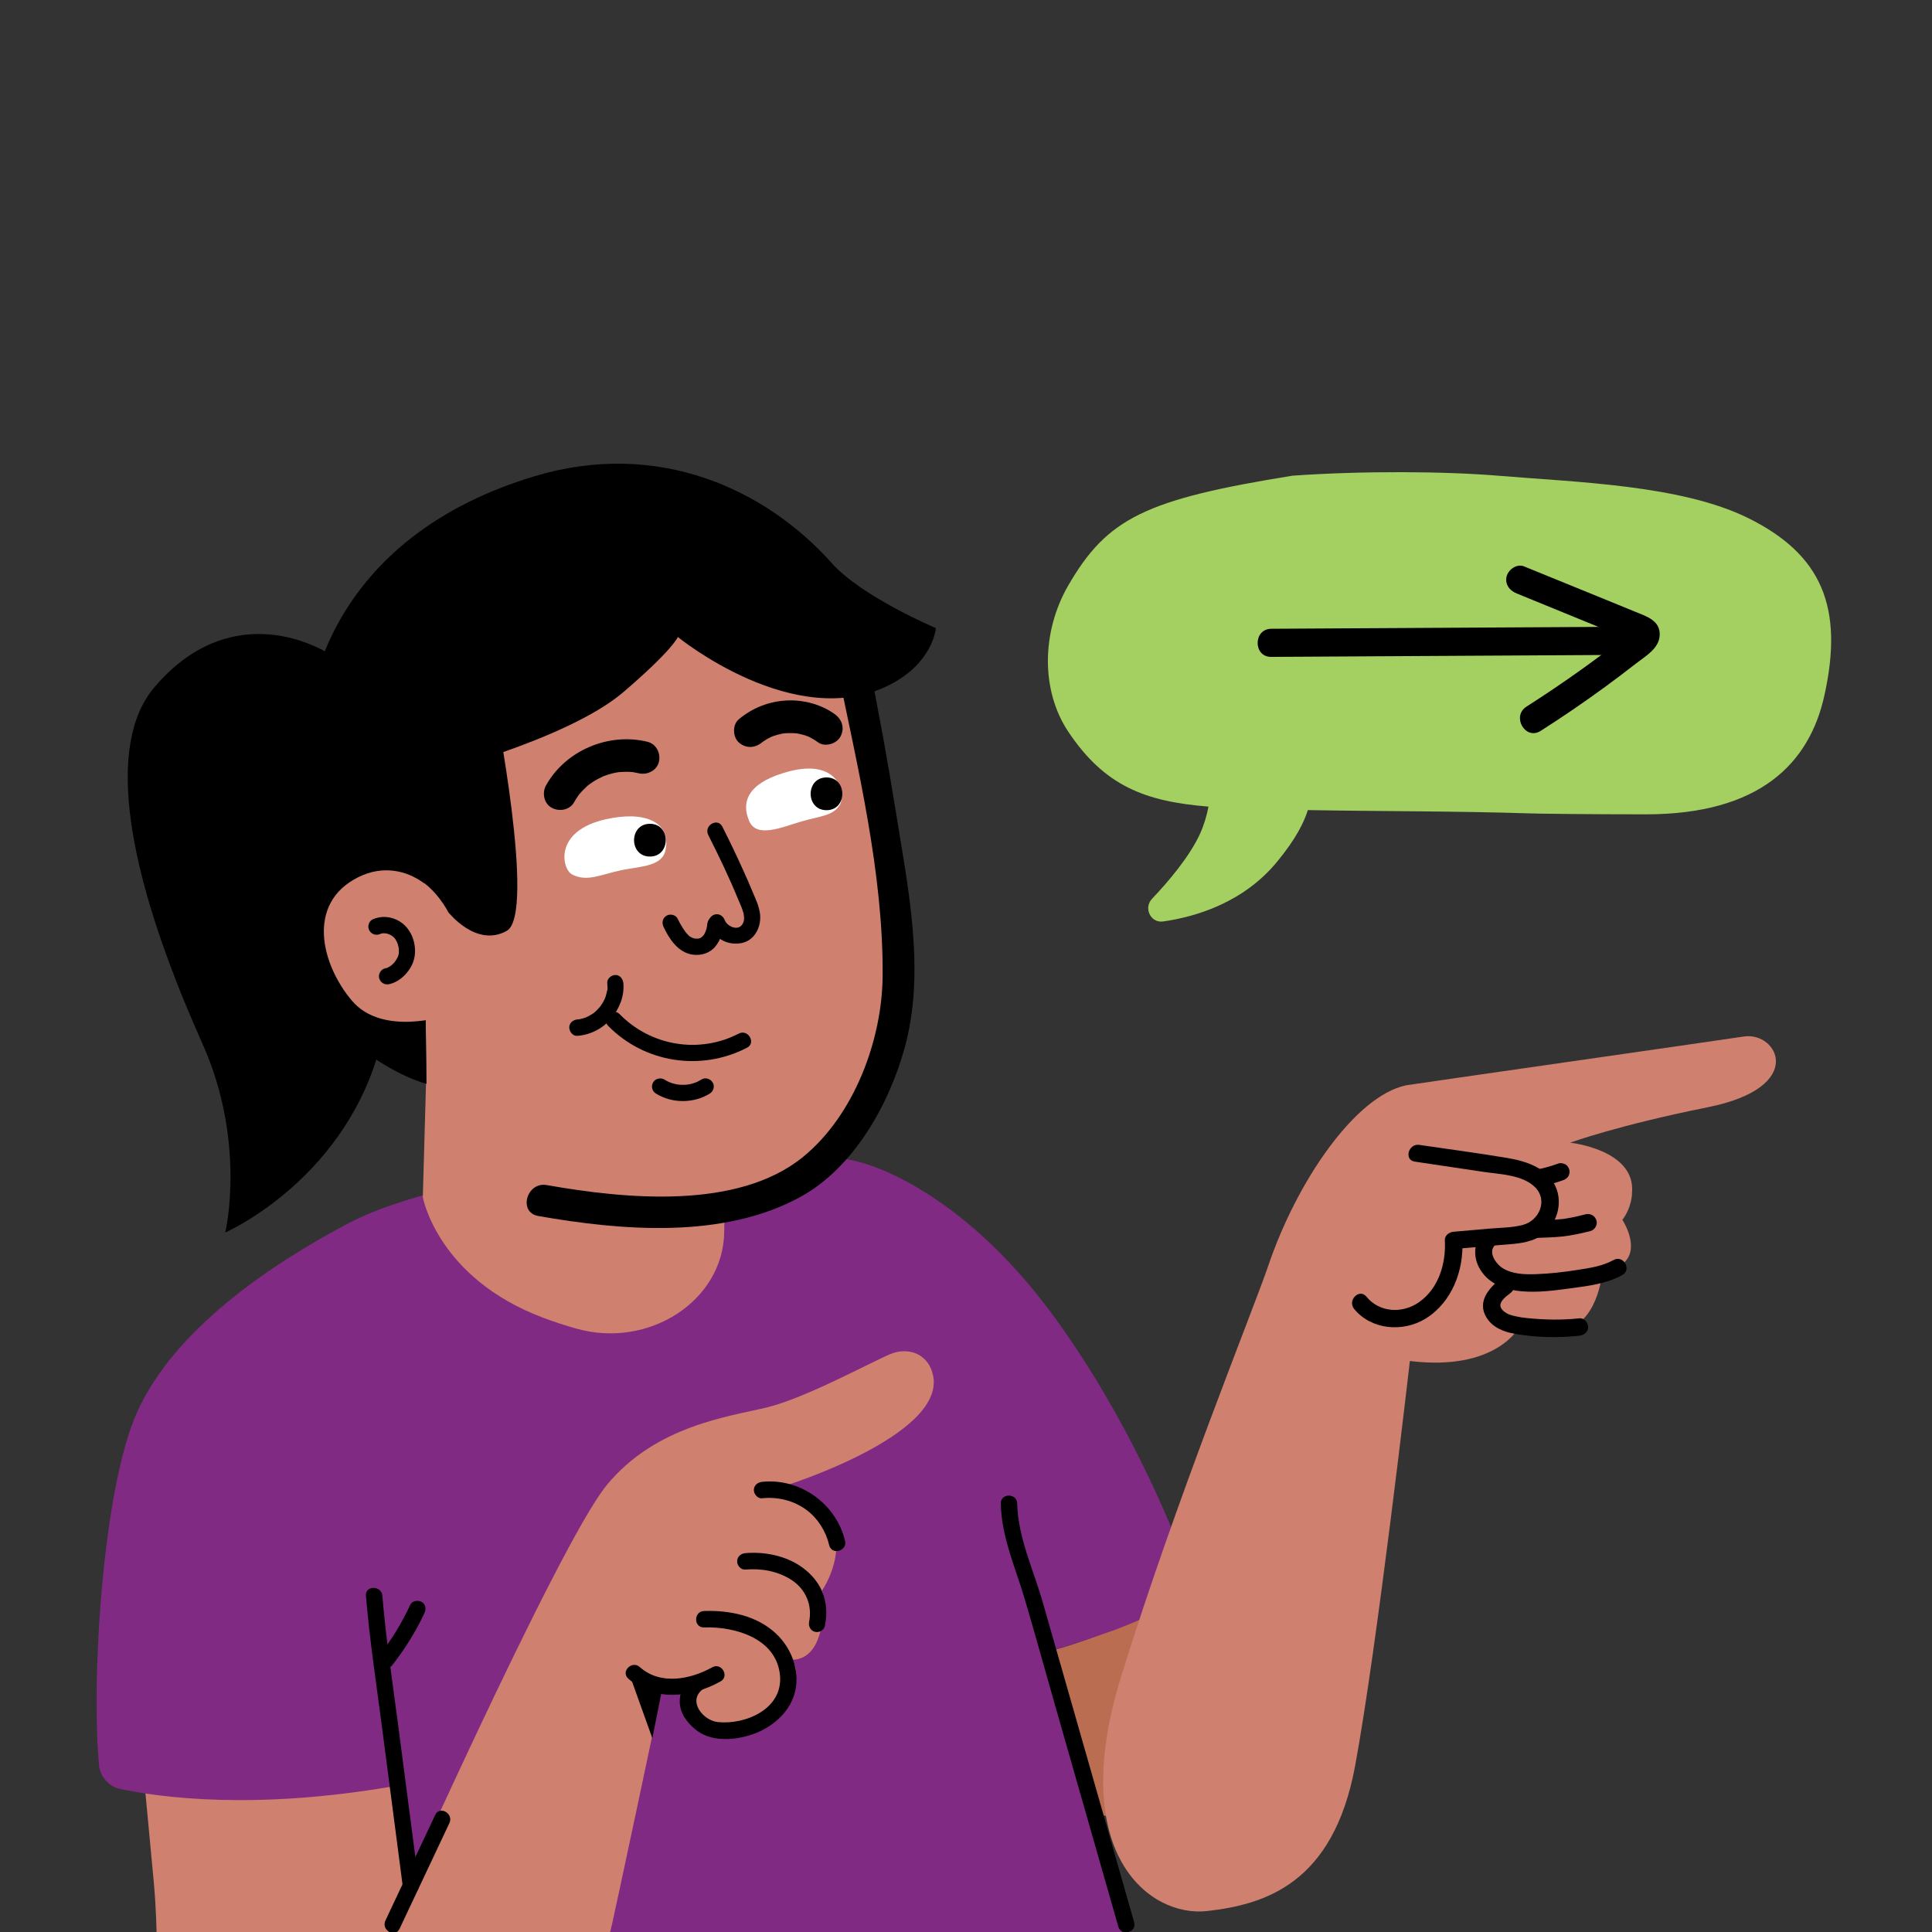 <svg width="200" height="200" viewBox="0 0 200 200" fill="none" xmlns="http://www.w3.org/2000/svg">
<rect x="0" y="0" width="200" height="200" fill="#333333" stroke="none"/>
<g clip-path="url(#clip0_259_441)">
<path d="M180.99 53.64C174.05 50.2 163.17 49.92 155.28 49.26C149.57 48.78 141.14 48.73 133.82 49.24C118.53 51.7 114.62 53.65 110.59 60.6C107.81 65.4 107.74 71.48 110.59 75.75C114.37 81.4 118.57 82.97 125.1 83.5C124.93 84.44 124.63 85.42 124.21 86.35C123.14 88.66 121 91.21 119.26 93.04C118.35 94 119.12 95.57 120.4 95.39C123.78 94.91 128.76 93.44 132.26 89.14C134.18 86.79 134.97 85.16 135.39 83.86C143.26 84 150.29 83.95 158.32 84.2C158.76 84.21 159.17 84.22 159.6 84.23C159.6 84.23 164.3 84.3 170.38 84.3C182.19 84.3 187.3 79 188.85 72.04C190.91 62.82 188.55 57.39 180.99 53.64Z" fill="#A4CF61"/>
<path d="M109.18 170.79C109.18 170.79 116.12 168.9 118.23 166.79L124.96 171.84L117.6 188.25L112.97 187.83L109.18 170.79Z" fill="#BA6D51"/>
<path d="M15.92 194.84L14.93 184.28L40.39 181.72L42.36 200.29H16.21C16.21 200.29 16.19 197.8 15.92 194.84Z" fill="#CF806F"/>
<path d="M109.18 170.79C109.18 170.79 112.16 169.89 115.11 168.83C118.77 167.51 121.26 166.04 121.26 166.04C122.51 165.02 123.46 163.83 122.91 162.35C121.12 157.48 116.67 146.7 109.18 136.39C99.08 122.5 88.98 120.3 88.98 120.3C81.41 118.09 48.48 120.13 36.12 126.61C27.87 130.94 18.03 137.67 14.2 146.17C10.61 154.14 9.42 173.97 10.26 182.81C10.36 183.88 11.3 184.95 12.35 185.17C16.57 186.08 26.39 187.42 40.93 184.88L42.08 200.29L117.16 200.3C116.8 199.76 109.18 170.79 109.18 170.79Z" fill="#802A84"/>
<path d="M39.31 73.9C39.31 73.9 37.56 69.75 34.34 67.82C29.46 64.89 22.06 63.94 15.96 71.17C10.95 77.11 12.93 90.1 20.95 108.02C25.55 118.3 23.32 127.59 23.32 127.59C23.32 127.59 35.13 122.43 39.09 109.26C41.31 101.86 39.31 73.9 39.31 73.9Z" fill="black"/>
<path d="M89.01 71.6C89.01 71.6 95.86 97.72 91.57 109.02C87.28 120.32 81.56 126.49 62.53 125.12C50.56 124.26 45.29 122.08 45.29 122.08L44.15 112.2L43.71 78.08L69.41 64.68L89.01 71.6Z" fill="#CF806F"/>
<path d="M44.2 108.62L43.77 123.94C43.77 123.94 45.29 132.31 56.25 136.42C57.42 136.86 58.55 137.22 59.63 137.53C67.17 139.67 74.87 134.65 74.97 127.55L75.16 114.45L44.2 108.62Z" fill="#CF806F"/>
<path d="M43.76 80.39C43.76 80.39 58.63 76.7 64.54 71.64C69.71 67.21 70.17 65.94 70.17 65.94C70.17 65.94 82.32 75.89 92.12 70.88C96.62 68.58 96.88 65.02 96.88 65.02C96.88 65.02 89.22 61.79 86.1 58.29C79.28 50.65 68.12 45.43 55.27 49.32C32.42 56.22 31.88 74.52 31.88 74.52C31.88 74.52 24.79 77.37 27.39 90.9C30.85 108.89 44.15 112.2 44.15 112.2L43.76 80.39Z" fill="black"/>
<path d="M46.4 94.43C46.4 94.43 45.55 92.57 43.72 91.3C42.1 90.17 39.68 89.51 37.08 90.81C31.68 93.51 33.24 99.82 36.43 103.59C39.62 107.36 46.28 105.11 46.28 105.11L46.4 94.43Z" fill="#CF806F"/>
<path d="M51.16 72.53C51.16 72.53 55.53 94.63 52.46 96.36C49.3 98.14 46.4 94.42 46.4 94.42C46.4 94.42 45.13 91.86 42.91 90.8L42.07 77.14L51.16 72.53Z" fill="black"/>
<path d="M86.88 83.41C87.67 82.24 86.86 78.48 81.66 79.86C77.88 80.86 76.58 82.64 77.54 84.96C78.3 86.83 80.98 85.61 82.96 85.04C84.91 84.47 86.16 84.47 86.88 83.41Z" fill="white"/>
<path d="M59.2 90.51C58.19 89.97 57.26 86.03 62.71 84.81C66.67 83.92 69.42 85.02 68.91 87.93C68.6 89.69 66.43 89.66 64.33 90.08C62.26 90.5 60.77 91.35 59.2 90.51Z" fill="white"/>
<path d="M89.85 68.2C90.94 73.5 91.9 78.83 92.76 84.17C94.02 92.02 95.8 100.53 93.68 108.36C92.08 114.25 88.42 120.84 82.9 123.88C74.9 128.29 64.38 127.4 55.72 125.88C53.62 125.51 54.51 122.31 56.6 122.68C64.62 124.09 76.34 125.31 83.15 119.75C88.43 115.43 91.32 107.65 91.37 101.02C91.45 90.43 88.78 79.42 86.66 69.08C86.22 67 89.42 66.11 89.85 68.2Z" fill="black"/>
<path d="M62.86 101.78C62.88 102 62.93 102.35 62.85 102.56C62.92 102.37 62.85 102.53 62.84 102.59C62.83 102.65 62.82 102.72 62.8 102.78C62.77 102.91 62.74 103.03 62.7 103.15C62.68 103.21 62.66 103.27 62.63 103.33C62.57 103.51 62.69 103.21 62.62 103.37C62.56 103.49 62.51 103.6 62.44 103.72C62.38 103.83 62.31 103.94 62.23 104.05C62.19 104.1 62.15 104.16 62.12 104.21C62.24 104.04 62.1 104.23 62.07 104.27C61.9 104.47 61.72 104.65 61.52 104.82C61.5 104.84 61.47 104.86 61.44 104.88C61.52 104.82 61.53 104.81 61.48 104.85C61.43 104.89 61.38 104.93 61.32 104.96C61.21 105.03 61.1 105.1 60.99 105.16C60.88 105.22 60.76 105.28 60.64 105.33C60.58 105.36 60.6 105.35 60.69 105.31C60.66 105.32 60.63 105.33 60.6 105.34C60.54 105.36 60.48 105.38 60.42 105.4C60.3 105.44 60.17 105.47 60.04 105.5C60.01 105.51 59.8 105.55 59.93 105.52C60.06 105.5 59.81 105.53 59.78 105.53C59.34 105.56 58.91 105.9 58.93 106.38C58.95 106.81 59.3 107.27 59.78 107.23C61.12 107.12 62.38 106.49 63.25 105.46C64.11 104.44 64.65 103.12 64.53 101.78C64.49 101.34 64.17 100.91 63.68 100.93C63.28 100.95 62.82 101.31 62.86 101.78Z" fill="black"/>
<path d="M67.91 113.21C69.58 114.24 71.8 114.24 73.47 113.21C73.85 112.98 74.03 112.44 73.77 112.05C73.53 111.67 73.01 111.5 72.61 111.75C72.44 111.85 72.27 111.95 72.09 112.03C72.27 111.95 71.98 112.07 71.95 112.08C71.86 112.11 71.76 112.14 71.67 112.17C71.58 112.2 71.48 112.22 71.38 112.24C71.34 112.25 71.03 112.29 71.24 112.27C71.06 112.29 70.87 112.3 70.69 112.3C70.51 112.3 70.32 112.29 70.14 112.27C70.35 112.29 70.04 112.25 70 112.24C69.9 112.22 69.81 112.2 69.71 112.17C69.62 112.14 69.52 112.12 69.43 112.08C69.4 112.07 69.11 111.95 69.29 112.03C69.11 111.95 68.94 111.86 68.77 111.75C68.39 111.52 67.82 111.66 67.61 112.05C67.38 112.47 67.5 112.96 67.91 113.21Z" fill="black"/>
<path d="M62.95 106.19C66.72 110.04 72.56 110.93 77.33 108.46C78.3 107.96 77.44 106.49 76.47 107C72.37 109.12 67.37 108.28 64.15 104.99C63.39 104.21 62.19 105.41 62.95 106.19Z" fill="black"/>
<path d="M67.03 76.79C63.01 75.8 58.54 77.68 56.52 81.31C56.09 82.09 56.31 83.2 57.13 83.63C57.93 84.05 58.99 83.85 59.45 83.02C59.55 82.85 59.65 82.67 59.76 82.51C59.81 82.43 59.88 82.35 59.93 82.26C60.05 82.07 59.67 82.57 59.92 82.27C60.18 81.97 60.45 81.68 60.75 81.41C60.81 81.36 60.87 81.31 60.93 81.25C61.23 80.99 60.73 81.39 60.92 81.26C61.08 81.14 61.24 81.03 61.41 80.92C61.75 80.7 62.1 80.53 62.47 80.35C62.68 80.25 62.08 80.49 62.45 80.36C62.53 80.33 62.6 80.3 62.68 80.28C62.87 80.21 63.06 80.15 63.25 80.1C63.44 80.05 63.64 80 63.83 79.97C63.93 79.95 64.03 79.94 64.12 79.92C64.35 79.88 63.69 79.95 64.08 79.93C64.48 79.9 64.87 79.88 65.27 79.91C65.35 79.92 65.43 79.92 65.51 79.93C65.91 79.96 65.25 79.88 65.47 79.92C65.69 79.96 65.9 80 66.12 80.05C66.98 80.26 68 79.77 68.21 78.87C68.42 78 67.95 77.02 67.03 76.79Z" fill="black"/>
<path d="M78.9 76.84C79.07 76.7 78.9 76.85 78.82 76.89C78.9 76.85 78.98 76.78 79.05 76.73C79.17 76.65 79.3 76.57 79.43 76.49C79.58 76.41 79.73 76.33 79.88 76.26C80.08 76.16 79.87 76.28 79.78 76.3C79.86 76.28 79.96 76.23 80.04 76.2C80.34 76.09 80.65 76.01 80.96 75.95C81.03 75.94 81.11 75.92 81.18 75.91C81.55 75.84 80.9 75.93 81.12 75.92C81.29 75.91 81.46 75.89 81.63 75.89C81.95 75.88 82.27 75.9 82.59 75.93C82.82 75.95 82.25 75.87 82.47 75.92C82.56 75.94 82.66 75.95 82.75 75.97C82.9 76 83.04 76.04 83.19 76.08C83.35 76.13 83.51 76.18 83.67 76.24C83.72 76.26 83.96 76.35 83.73 76.26C83.48 76.16 83.78 76.29 83.83 76.32C84.13 76.47 84.42 76.65 84.69 76.85C85.41 77.37 86.61 77 87.01 76.24C87.47 75.36 87.17 74.48 86.4 73.92C85.02 72.92 83.21 72.44 81.51 72.51C79.64 72.59 77.92 73.26 76.48 74.46C75.8 75.03 75.85 76.28 76.48 76.86C77.23 77.51 78.17 77.45 78.9 76.84Z" fill="black"/>
<path d="M67.28 88.67C69.46 88.67 69.47 85.28 67.28 85.28C65.09 85.28 65.09 88.67 67.28 88.67Z" fill="black"/>
<path d="M85.56 83.87C87.74 83.87 87.75 80.48 85.56 80.48C83.37 80.48 83.37 83.87 85.56 83.87Z" fill="black"/>
<path d="M39.42 96.66C39.25 96.74 39.43 96.66 39.48 96.64C39.53 96.63 39.57 96.62 39.62 96.61C39.52 96.62 39.51 96.62 39.57 96.62C39.64 96.62 39.71 96.61 39.79 96.61C39.84 96.61 40.09 96.65 39.89 96.61C40.04 96.64 40.18 96.68 40.32 96.73C40.16 96.68 40.36 96.75 40.39 96.77C40.46 96.8 40.52 96.84 40.58 96.88C40.63 96.91 40.75 97.01 40.64 96.92C40.69 96.97 40.75 97.01 40.8 97.07C40.83 97.11 40.95 97.24 40.86 97.13C40.91 97.2 40.96 97.27 41 97.35C41.04 97.42 41.07 97.49 41.11 97.55C41.14 97.6 41.13 97.6 41.1 97.52C41.12 97.57 41.14 97.62 41.15 97.66C41.2 97.81 41.24 97.96 41.27 98.11C41.32 98.35 41.26 97.95 41.28 98.19C41.29 98.27 41.29 98.34 41.29 98.42C41.29 98.49 41.29 98.57 41.29 98.64C41.28 98.73 41.25 98.84 41.29 98.69C41.27 98.77 41.25 98.85 41.23 98.93C41.22 98.95 41.14 99.16 41.18 99.07C41.22 98.98 41.12 99.18 41.11 99.2C41.07 99.28 41.02 99.35 40.97 99.43C40.95 99.46 40.82 99.64 40.92 99.51C40.87 99.57 40.82 99.63 40.77 99.69C40.67 99.8 40.55 99.91 40.43 100C40.56 99.89 40.39 100.02 40.36 100.04C40.3 100.08 40.23 100.11 40.17 100.15C40.03 100.24 40.28 100.12 40.08 100.19C40 100.22 39.93 100.24 39.85 100.25C39.42 100.34 39.12 100.87 39.26 101.29C39.41 101.75 39.84 101.98 40.3 101.88C41.21 101.68 41.99 100.99 42.47 100.21C42.97 99.41 43.07 98.49 42.87 97.58C42.67 96.68 42.15 95.85 41.35 95.37C40.5 94.86 39.45 94.76 38.55 95.19C38.15 95.38 38.01 95.99 38.25 96.35C38.52 96.77 38.99 96.87 39.42 96.66Z" fill="black"/>
<path d="M68.69 95.95C69.28 97.21 70.2 98.6 71.68 98.82C72.57 98.95 73.48 98.68 74.06 97.97C74.6 97.31 74.83 96.52 74.91 95.69C74.95 95.25 74.49 94.82 74.06 94.84C73.56 94.86 73.26 95.21 73.21 95.69C73.21 95.73 73.2 95.78 73.2 95.82C73.22 95.71 73.22 95.69 73.21 95.76C73.19 95.84 73.18 95.91 73.17 95.99C73.14 96.12 73.11 96.25 73.06 96.37C73.05 96.4 72.96 96.6 73.05 96.41C73.02 96.47 73 96.53 72.97 96.58C72.94 96.65 72.9 96.71 72.86 96.77C72.84 96.8 72.83 96.82 72.81 96.85C72.87 96.77 72.89 96.76 72.85 96.8C72.8 96.85 72.75 96.91 72.7 96.96C72.66 97 72.51 97.09 72.68 96.99C72.63 97.02 72.58 97.06 72.52 97.09C72.46 97.13 72.35 97.15 72.47 97.12C72.39 97.14 72.31 97.16 72.22 97.18C72.16 97.19 72.17 97.19 72.27 97.17C72.23 97.17 72.2 97.17 72.16 97.17C72.12 97.17 71.86 97.15 72.06 97.18C71.99 97.17 71.91 97.15 71.84 97.14C71.77 97.12 71.7 97.1 71.63 97.07C71.8 97.13 71.6 97.05 71.56 97.03C71.5 97 71.44 96.95 71.37 96.92C71.24 96.86 71.51 97.06 71.37 96.92C71.28 96.83 71.19 96.75 71.11 96.65C71.07 96.6 71.03 96.55 70.99 96.51C71.12 96.67 70.99 96.51 70.96 96.47C70.65 96.04 70.37 95.58 70.15 95.1C69.96 94.7 69.35 94.56 68.99 94.8C68.58 95.05 68.49 95.51 68.69 95.95Z" fill="black"/>
<path d="M73.4 95.71C73.94 97.1 75.19 97.88 76.69 97.64C78.1 97.41 78.83 95.97 78.68 94.63C78.59 93.83 78.23 93.08 77.92 92.35C77.6 91.58 77.27 90.81 76.92 90.05C76.24 88.54 75.52 87.05 74.78 85.58C74.29 84.6 72.83 85.46 73.32 86.44C74.43 88.64 75.5 90.86 76.43 93.14C76.72 93.84 77.42 95.12 76.74 95.82C76.23 96.35 75.25 95.84 75.03 95.26C74.86 94.83 74.46 94.54 73.99 94.67C73.58 94.77 73.23 95.28 73.4 95.71Z" fill="black"/>
<path d="M81.3 153.8C81.3 153.8 97.74 148.64 96.61 142.48C96.18 140.15 94.04 139.39 92.15 140.18C90.26 140.97 83.31 144.76 79.37 145.7C75.43 146.65 67.85 147.59 62.8 153.75C57.75 159.9 39.76 200.3 39.76 200.3L63.11 200.25C63.32 199.62 68.47 175.21 68.47 175.21C68.47 175.21 69.38 175.24 70.76 174.89C71.81 174.63 72.81 173.94 72.81 173.94C72.81 173.94 69.63 176.68 71.31 178.36C72.99 180.04 77.62 179.2 80.57 176.68C83.52 174.16 82.04 171.81 82.04 171.81C82.04 171.81 83.78 171.96 84.64 169.76C85.67 167.16 85.11 164.63 85.11 164.63C85.11 164.63 88.28 160.12 85.3 156.22C84.11 154.65 81.3 153.8 81.3 153.8Z" fill="#CF806F"/>
<path d="M37.88 165.19C38.26 169.73 38.95 174.24 39.54 178.76C40.25 184.2 40.96 189.65 41.67 195.09C41.81 196.16 43.51 196.17 43.37 195.09C42.66 189.65 41.95 184.2 41.24 178.76C40.65 174.25 39.96 169.73 39.58 165.19C39.49 164.11 37.79 164.1 37.88 165.19Z" fill="black"/>
<path d="M42.47 166.13C42.04 167.05 41.56 167.95 41.04 168.81C40.54 169.63 39.92 170.52 39.38 171.21C39.11 171.56 39.01 172.07 39.38 172.41C39.69 172.69 40.29 172.78 40.58 172.41C41.9 170.73 43.04 168.92 43.94 166.98C44.13 166.58 44.07 166.05 43.64 165.82C43.25 165.63 42.67 165.7 42.47 166.13Z" fill="black"/>
<path d="M41.36 199.67C43.09 196.03 44.79 192.37 46.52 188.73C46.99 187.75 45.53 186.89 45.06 187.87C43.33 191.51 41.63 195.17 39.9 198.81C39.43 199.8 40.89 200.66 41.36 199.67Z" fill="black"/>
<path d="M65.04 173.77C67.76 176.2 71.61 175.72 74.59 174.06C75.54 173.53 74.69 172.06 73.73 172.6C71.46 173.86 68.36 174.47 66.24 172.58C65.43 171.84 64.22 173.04 65.04 173.77Z" fill="black"/>
<path d="M77.15 162.48C78.83 162.34 80.54 162.64 81.96 163.57C83.39 164.51 84.11 166.14 83.76 167.88C83.67 168.33 83.89 168.8 84.35 168.92C84.77 169.04 85.3 168.78 85.39 168.33C85.64 167.1 85.58 165.87 85.09 164.71C84.66 163.72 83.94 162.91 83.08 162.28C81.42 161.06 79.19 160.61 77.16 160.78C76.7 160.82 76.31 161.14 76.31 161.63C76.3 162.06 76.69 162.51 77.15 162.48Z" fill="black"/>
<path d="M78.89 155.1C80.53 154.93 82.16 155.33 83.49 156.31C84.68 157.2 85.5 158.52 85.84 159.96C86.1 161.02 87.73 160.57 87.48 159.51C86.56 155.67 82.84 152.99 78.89 153.4C78.43 153.45 78.04 153.76 78.04 154.25C78.04 154.67 78.43 155.15 78.89 155.1Z" fill="black"/>
<path d="M71.52 173.68C70.65 174.36 70.22 175.55 70.41 176.63C70.6 177.71 71.38 178.61 72.25 179.23C73.9 180.4 76.45 180.12 78.24 179.41C80.16 178.65 81.87 177.1 82.33 175.01C82.8 172.86 81.9 170.56 80.31 169.09C78.33 167.24 75.51 166.68 72.88 166.77C71.79 166.81 71.79 168.5 72.88 168.47C76.13 168.36 80.44 169.63 80.75 173.5C81.02 176.91 77.19 178.56 74.32 178.27C72.78 178.11 71.17 176.11 72.72 174.89C73.08 174.61 73.01 173.99 72.72 173.69C72.37 173.32 71.88 173.4 71.52 173.68Z" fill="black"/>
<path d="M65.42 174.05L67.53 179.94L68.48 175.21L65.42 174.05Z" fill="black"/>
<path d="M103.6 155.64C103.67 159.13 105.14 162.33 106.11 165.63C107.19 169.3 108.21 172.99 109.26 176.67C111.43 184.26 113.6 191.86 115.77 199.45C116.07 200.5 117.71 200.05 117.41 199C115.29 191.56 113.16 184.13 111.04 176.69C110.01 173.09 108.98 169.48 107.95 165.88C106.99 162.52 105.38 159.18 105.3 155.64C105.28 154.55 103.58 154.55 103.6 155.64Z" fill="black"/>
<path d="M145.56 112.35C145.95 112.27 177.77 107.72 180.52 107.3C184.02 106.76 187.13 112.56 176.75 114.63C167.47 116.49 162.54 118.29 162.54 118.29C162.54 118.29 169.3 119 168.95 123.43C168.95 123.43 168.99 124.88 167.95 126.28C167.95 126.28 169.73 128.98 168.25 130.58C166.77 132.18 165.8 132.2 165.8 132.2C165.8 132.2 165.09 138.19 160.7 137.63L157.28 137.37C157.28 137.37 154.9 141.99 145.95 140.89C145.95 140.89 142.54 170.69 140.27 182.86C138 195.03 130.93 197.15 124.97 197.83C119.01 198.51 110.39 191.9 116.04 173.62C121.68 155.35 129.78 135.49 131.29 131.03C134.24 122.31 140.28 113.46 145.56 112.35Z" fill="#CF806F"/>
<path d="M146.46 120.25C148.83 120.6 151.19 120.95 153.56 121.31C155.26 121.56 157.63 121.61 158.92 122.91C160.26 124.26 159.34 126.36 157.65 126.8C156.56 127.09 155.37 127.09 154.26 127.18C153 127.29 151.73 127.4 150.47 127.51C150.01 127.55 149.54 127.89 149.57 128.41C149.7 130.79 148.93 133.38 146.9 134.8C145.19 136 142.81 135.9 141.45 134.23C140.72 133.33 139.45 134.61 140.18 135.5C141.96 137.68 145.25 137.94 147.58 136.5C150.31 134.81 151.55 131.5 151.38 128.4C151.08 128.7 150.78 129 150.48 129.3C152.06 129.16 153.64 129.03 155.22 128.89C156.48 128.78 157.82 128.76 158.99 128.22C160.87 127.36 161.84 125.05 161.14 123.1C160.39 120.99 158.09 120.22 156.08 119.88C153.05 119.37 149.99 118.97 146.94 118.52C145.8 118.34 145.31 120.08 146.46 120.25Z" fill="black"/>
<path d="M161.34 120.44C160.69 120.68 160.02 120.87 159.34 121.02C159.13 121.07 158.91 121.25 158.8 121.43C158.69 121.62 158.64 121.91 158.71 122.12C158.87 122.6 159.32 122.86 159.82 122.75C160.5 122.6 161.17 122.41 161.82 122.17C162.04 122.09 162.23 121.97 162.36 121.76C162.47 121.57 162.52 121.28 162.45 121.07C162.38 120.85 162.24 120.64 162.04 120.53C161.83 120.43 161.57 120.36 161.34 120.44Z" fill="black"/>
<path d="M158.99 128.15C159.91 128.11 160.83 128.1 161.75 128C162.73 127.89 163.68 127.68 164.63 127.44C165.09 127.33 165.41 126.79 165.26 126.33C165.11 125.86 164.64 125.58 164.15 125.7C163.65 125.83 163.15 125.95 162.64 126.05C162.44 126.09 162.25 126.12 162.05 126.15C162.01 126.16 161.97 126.16 161.93 126.17C161.76 126.2 162.07 126.15 161.96 126.17C161.87 126.18 161.78 126.19 161.69 126.2C160.79 126.29 159.89 126.3 158.99 126.35C158.52 126.37 158.07 126.75 158.09 127.25C158.11 127.72 158.49 128.17 158.99 128.15Z" fill="black"/>
<path d="M153.39 127.72C152.45 128.89 152.52 130.43 153.38 131.65C154.32 132.99 155.9 133.52 157.47 133.67C159.2 133.83 161 133.58 162.71 133.35C164.49 133.11 166.35 132.88 167.94 131.99C168.95 131.43 168.05 129.87 167.03 130.44C165.88 131.08 164.53 131.27 163.25 131.47C161.85 131.69 160.43 131.85 159.01 131.9C157.85 131.94 156.61 131.91 155.59 131.3C154.94 130.92 154.06 129.76 154.67 129C155.38 128.1 154.11 126.82 153.39 127.72Z" fill="black"/>
<path d="M155.41 132.34C154.15 133.29 152.87 134.76 153.88 136.39C154.53 137.44 155.68 137.88 156.84 138.08C159 138.46 161.32 138.51 163.5 138.27C163.98 138.22 164.4 137.89 164.4 137.37C164.4 136.92 163.99 136.42 163.5 136.47C161.7 136.67 159.82 136.63 158.02 136.44C157.63 136.4 157.28 136.35 156.85 136.25C156.65 136.21 156.46 136.15 156.27 136.09C156.2 136.07 156.06 136.01 156.21 136.07C156.13 136.03 156.05 135.99 155.97 135.95C155.66 135.77 155.26 135.44 155.32 135.04C155.4 134.57 155.97 134.16 156.32 133.89C156.71 133.6 156.91 133.11 156.64 132.66C156.42 132.28 155.8 132.05 155.41 132.34Z" fill="black"/>
<path d="M131.6 68C143.89 67.93 156.17 67.86 168.46 67.79C170.33 67.78 170.34 64.87 168.46 64.88C156.17 64.95 143.89 65.02 131.6 65.09C129.72 65.11 129.72 68.02 131.6 68Z" fill="black"/>
<path d="M157 61.43C159.13 62.3 161.26 63.17 163.38 64.04C164.42 64.47 165.46 64.89 166.51 65.32C167.03 65.53 167.55 65.75 168.07 65.96C168.35 66.07 169.16 66.33 169.27 66.44C169.15 66.23 169.02 66.01 168.9 65.8C169.1 65.26 169.08 65.14 168.83 65.42C168.72 65.51 168.62 65.59 168.51 65.68C168.3 65.85 168.08 66.02 167.87 66.19C167.43 66.54 166.99 66.88 166.54 67.22C165.63 67.91 164.72 68.58 163.79 69.25C161.9 70.6 159.98 71.9 158.02 73.15C156.45 74.15 157.9 76.67 159.49 75.66C161.72 74.24 163.9 72.75 166.03 71.2C167.16 70.38 168.27 69.53 169.38 68.67C170.33 67.93 171.74 67.14 171.81 65.78C171.9 64.22 170.4 63.79 169.23 63.31C167.93 62.78 166.62 62.25 165.32 61.71C162.8 60.68 160.28 59.65 157.76 58.63C157.03 58.33 156.16 58.95 155.97 59.65C155.76 60.48 156.27 61.14 157 61.43Z" fill="black"/>
</g>
<defs>
<clipPath id="clip0_259_441">
<rect width="200" height="200" fill="white"/>
</clipPath>
</defs>
</svg>
